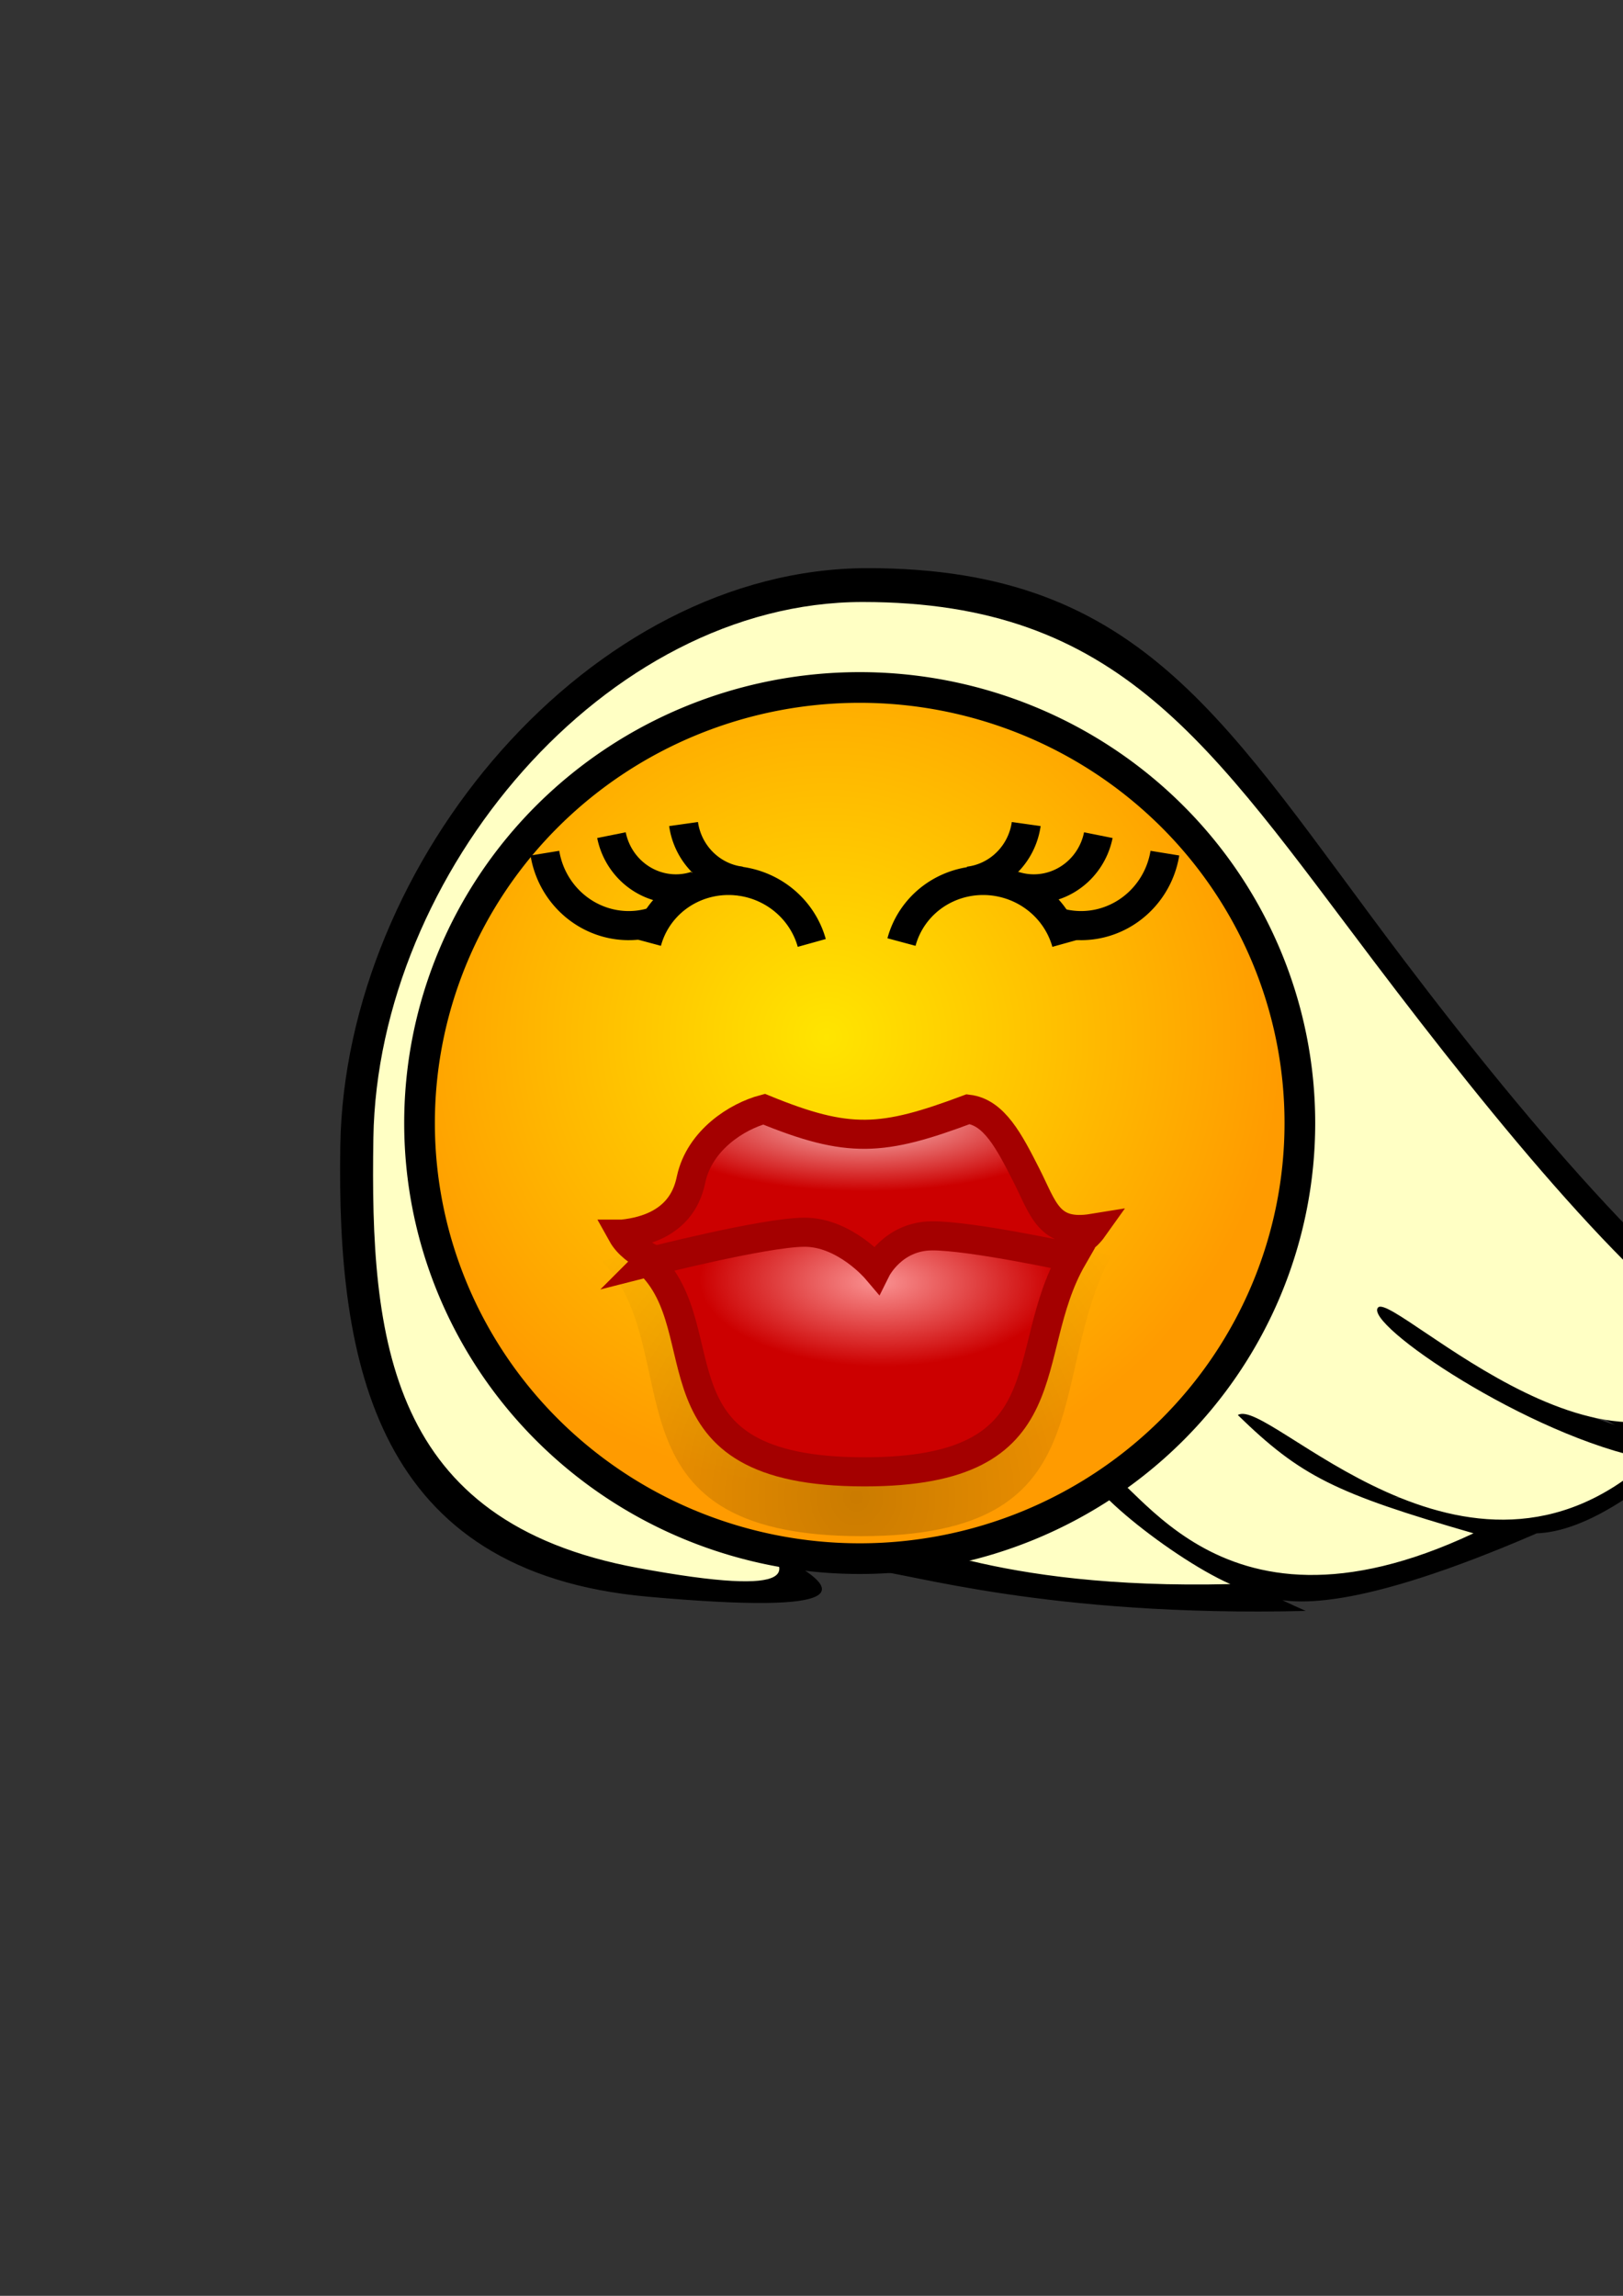 <?xml version="1.0" encoding="UTF-8" standalone="no"?>
<!-- Created with Inkscape (http://www.inkscape.org/) -->

<svg
   xmlns:dc="http://purl.org/dc/elements/1.1/"
   xmlns:cc="http://creativecommons.org/ns#"
   xmlns:rdf="http://www.w3.org/1999/02/22-rdf-syntax-ns#"
   xmlns:svg="http://www.w3.org/2000/svg"
   xmlns="http://www.w3.org/2000/svg"
   xmlns:xlink="http://www.w3.org/1999/xlink"
   xmlns:sodipodi="http://sodipodi.sourceforge.net/DTD/sodipodi-0.dtd"
   xmlns:inkscape="http://www.inkscape.org/namespaces/inkscape"
   version="1.0"
   width="210mm"
   height="297mm"
   id="svg2"
   inkscape:version="0.48.1 "
   sodipodi:docname="smile_kiss.svg">
  <rect width="100%" height="100%" fill="#333333" stroke="none"/>
  <sodipodi:namedview
     pagecolor="#ffffff"
     bordercolor="#666666"
     borderopacity="1"
     objecttolerance="10"
     gridtolerance="10"
     guidetolerance="10"
     inkscape:pageopacity="0"
     inkscape:pageshadow="2"
     inkscape:window-width="1920"
     inkscape:window-height="1018"
     id="namedview30"
     showgrid="false"
     inkscape:zoom="0.64"
     inkscape:cx="101.24361"
     inkscape:cy="445.00792"
     inkscape:window-x="-8"
     inkscape:window-y="-8"
     inkscape:window-maximized="1"
     inkscape:current-layer="svg2" />
  <defs
     id="defs5">
    <linearGradient
       id="linearGradient3950">
      <stop
         style="stop-color:#79513a;stop-opacity:1"
         offset="0"
         id="stop3952" />
      <stop
         style="stop-color:#271a12;stop-opacity:1"
         offset="1"
         id="stop3954" />
    </linearGradient>
    <linearGradient
       id="linearGradient3196">
      <stop
         style="stop-color:#fdeeee;stop-opacity:1"
         offset="0"
         id="stop3198" />
      <stop
         style="stop-color:#fac1bb;stop-opacity:1"
         offset="1"
         id="stop3200" />
    </linearGradient>
    <linearGradient
       id="linearGradient3154">
      <stop
         style="stop-color:#ffe500;stop-opacity:1"
         offset="0"
         id="stop3156" />
      <stop
         style="stop-color:#ff9b00;stop-opacity:1"
         offset="1"
         id="stop3158" />
    </linearGradient>
    <inkscape:perspective
       id="perspective9"
       inkscape:persp3d-origin="372.04724 : 350.78739 : 1"
       inkscape:vp_z="744.09448 : 526.18109 : 1"
       inkscape:vp_y="0 : 1000 : 0"
       inkscape:vp_x="0 : 526.18109 : 1"
       sodipodi:type="inkscape:persp3d" />
    <radialGradient
       cx="404.317"
       cy="506.702"
       r="222.756"
       fx="404.317"
       fy="506.702"
       id="radialGradient3160"
       xlink:href="#linearGradient3154"
       gradientUnits="userSpaceOnUse"
       gradientTransform="matrix(1,0,0,0.99,-66.219,-25.603)"
       spreadMethod="pad" />
    <linearGradient
       x1="422.761"
       y1="316.158"
       x2="422.761"
       y2="406.658"
       id="linearGradient3956"
       xlink:href="#linearGradient3950"
       gradientUnits="userSpaceOnUse" />
    <radialGradient
       gradientUnits="userSpaceOnUse"
       gradientTransform="matrix(1.354,5.943389e-8,-6.380732e-8,1.453,-8.598,-19.228)"
       r="8.75"
       fy="36.862"
       fx="24.319"
       cy="36.862"
       cx="24.319"
       id="radialGradient3082"
       xlink:href="#linearGradient3076"
       inkscape:collect="always" />
    <radialGradient
       r="7.75"
       fy="24.284"
       fx="47.651"
       cy="24.284"
       cx="47.651"
       gradientTransform="matrix(-5.343385e-7,-0.317,0.972,-4.735123e-7,1,36.472)"
       gradientUnits="userSpaceOnUse"
       id="radialGradient3056"
       xlink:href="#linearGradient3110"
       inkscape:collect="always" />
    <radialGradient
       r="7.75"
       fy="29.134"
       fx="27.643"
       cy="29.134"
       cx="27.643"
       gradientTransform="matrix(0.005,-0.373,0.792,0.011,1.832,36.929)"
       gradientUnits="userSpaceOnUse"
       id="radialGradient2303"
       xlink:href="#linearGradient3287"
       inkscape:collect="always" />
    <radialGradient
       r="8.902"
       fy="15.756"
       fx="29.158"
       cy="15.721"
       cx="29.288"
       gradientUnits="userSpaceOnUse"
       id="radialGradient1362"
       xlink:href="#linearGradient3290"
       inkscape:collect="always" />
    <radialGradient
       r="19.714"
       fy="38.571"
       fx="24.714"
       cy="38.571"
       cx="24.714"
       gradientTransform="matrix(1,0,0,0.333,0,25.714)"
       gradientUnits="userSpaceOnUse"
       id="radialGradient1360"
       xlink:href="#linearGradient4565"
       inkscape:collect="always" />
    <linearGradient
       id="linearGradient4565"
       inkscape:collect="always">
      <stop
         id="stop4567"
         offset="0"
         style="stop-color:#000000;stop-opacity:1;" />
      <stop
         id="stop4569"
         offset="1"
         style="stop-color:#000000;stop-opacity:0;" />
    </linearGradient>
    <linearGradient
       id="linearGradient3290">
      <stop
         id="stop3292"
         offset="0"
         style="stop-color:#fffcde;stop-opacity:1;" />
      <stop
         style="stop-color:#f6e76a;stop-opacity:1;"
         offset="0.645"
         id="stop3294" />
      <stop
         id="stop3296"
         offset="1"
         style="stop-color:#ffb738;stop-opacity:1;" />
    </linearGradient>
    <linearGradient
       id="linearGradient3110">
      <stop
         id="stop3112"
         offset="0"
         style="stop-color:#fcc2c2;stop-opacity:1" />
      <stop
         id="stop3114"
         offset="1"
         style="stop-color:#cc0000" />
    </linearGradient>
    <linearGradient
       id="linearGradient2319">
      <stop
         id="stop2321"
         offset="0"
         style="stop-color:#ffffff;stop-opacity:1" />
      <stop
         id="stop2323"
         offset="1"
         style="stop-color:#cc0000;stop-opacity:0;" />
    </linearGradient>
    <linearGradient
       id="linearGradient2349">
      <stop
         id="stop2351"
         offset="0"
         style="stop-color:#ef2929" />
      <stop
         id="stop2353"
         offset="1"
         style="stop-color:#ef2929;stop-opacity:0;" />
    </linearGradient>
    <linearGradient
       id="linearGradient3076"
       inkscape:collect="always">
      <stop
         id="stop3078"
         offset="0"
         style="stop-color:#000000;stop-opacity:1;" />
      <stop
         id="stop3080"
         offset="1"
         style="stop-color:#000000;stop-opacity:0;" />
    </linearGradient>
    <linearGradient
       id="linearGradient3287">
      <stop
         style="stop-color:#fa9292;stop-opacity:1"
         offset="0"
         id="stop3289" />
      <stop
         style="stop-color:#cc0000"
         offset="1"
         id="stop3291" />
    </linearGradient>
    <inkscape:perspective
       id="perspective48"
       inkscape:persp3d-origin="24 : 16 : 1"
       inkscape:vp_z="48 : 24 : 1"
       inkscape:vp_y="0 : 1000 : 0"
       inkscape:vp_x="0 : 24 : 1"
       sodipodi:type="inkscape:persp3d" />
    <radialGradient
       inkscape:collect="always"
       xlink:href="#linearGradient3287"
       id="radialGradient3145"
       gradientUnits="userSpaceOnUse"
       gradientTransform="matrix(0.077,-5.311,11.27,0.162,98.863,769.001)"
       cx="27.643"
       cy="29.134"
       fx="27.643"
       fy="29.134"
       r="7.75" />
    <radialGradient
       inkscape:collect="always"
       xlink:href="#linearGradient3110"
       id="radialGradient3148"
       gradientUnits="userSpaceOnUse"
       gradientTransform="matrix(-7.6039062e-6,-4.512,13.832,-6.7383187e-6,87.019,762.509)"
       cx="47.651"
       cy="24.284"
       fx="47.651"
       fy="24.284"
       r="7.75" />
    <radialGradient
       inkscape:collect="always"
       xlink:href="#linearGradient3076"
       id="radialGradient3151"
       gradientUnits="userSpaceOnUse"
       gradientTransform="matrix(19.262,8.4577421e-7,-9.0801032e-7,20.679,-49.568,-30.142)"
       cx="24.319"
       cy="36.862"
       fx="24.319"
       fy="36.862"
       r="8.75" />
  </defs>
  <path
     style="font-size:medium;font-style:normal;font-variant:normal;font-weight:normal;font-stretch:normal;text-indent:0;text-align:start;text-decoration:none;line-height:normal;letter-spacing:normal;word-spacing:normal;text-transform:none;direction:ltr;block-progression:tb;writing-mode:lr-tb;text-anchor:start;baseline-shift:baseline;color:#000000;fill:#000000;fill-opacity:1;stroke:none;stroke-width:59.793;marker:none;visibility:visible;display:inline;overflow:visible;enable-background:accumulate;font-family:Sans;-inkscape-font-specification:Sans"
     d="m 424.38,277.79 c -135.734,0 -255.67,143.134 -257.96,282.38 -1.761,107.082 17.332,208.598 150.312,220.514 205.025,18.371 -28.749,-51.222 5.185,-51.222 8.483,0 90.31,37.731 105.712,38.526 15.401,0.795 84.07,22.742 210.915,19.661 -33.183,-14.668 -29.701,-16.454 -38.441,-36.114 3.759,6.903 -11.878,71.838 165.061,-7.842 -72.951,-21.11 -103.552,-5.201 -72.672,-13.892 30.88,-8.69 39.121,63.601 135.881,-23.447 -64.006,-12.186 -95.448,-34.543 -86.893,-42.682 8.556,-8.139 75.279,94.873 135.243,4.309 C 821.953,636.615 749.997,553.177 686.319,469.086 599.496,354.434 560.114,277.79 424.38,277.79 z"
     id="path3926-6"
     inkscape:connector-curvature="0"
     sodipodi:nodetypes="ssssscccscscss"
     inkscape:export-filename="D:\studyworkspace\Asia\res\drawable\kiss_30.png"
     inkscape:export-xdpi="5.29251"
     inkscape:export-ydpi="5.29251" />
  <path
     style="font-size:medium;font-style:normal;font-variant:normal;font-weight:normal;font-stretch:normal;text-indent:0;text-align:start;text-decoration:none;line-height:normal;letter-spacing:normal;word-spacing:normal;text-transform:none;direction:ltr;block-progression:tb;writing-mode:lr-tb;text-anchor:start;baseline-shift:baseline;color:#000000;fill:#ffffc4;fill-opacity:1;stroke:none;stroke-width:59.793;marker:none;visibility:visible;display:inline;overflow:visible;enable-background:accumulate;font-family:Sans;-inkscape-font-specification:Sans"
     d="m 421.875,294.344 c -125.906,0 -237.157,132.77 -239.281,261.933 -1.633,99.328 7.503,187.818 129.282,210.344 162.641,30.085 -16.522,-53.311 14.955,-53.311 7.869,0 83.771,34.999 98.057,35.737 14.286,0.738 59.141,28.342 176.801,25.484 -30.781,-13.606 -84.075,-57.294 -66.094,-58.138 17.981,-0.843 55.652,94.174 184.995,33.308 -67.669,-19.582 -84.508,-27.88 -115.239,-57.816 14.582,-9.624 111.655,102.476 201.409,21.731 C 747.388,702.314 666.046,646.791 673.982,639.241 681.918,631.692 797.437,748.985 853.058,664.979 802.255,635.883 731.161,548.341 672.094,470.34 591.558,363.988 547.781,294.344 421.875,294.344 z"
     id="path3926"
     inkscape:connector-curvature="0"
     sodipodi:nodetypes="ssssscscccscss"
     inkscape:export-filename="D:\studyworkspace\Asia\res\drawable\kiss_30.png"
     inkscape:export-xdpi="5.29251"
     inkscape:export-ydpi="5.29251" />
  <path
     d="M 569.46 518.209 A 215.256 212.978 0 1 1  138.948,518.209 A 215.256 212.978 0 1 1  569.46 518.209 z"
     style="opacity:1;fill:url(#radialGradient3160);fill-opacity:1;fill-rule:evenodd;stroke:#000000;stroke-width:15;stroke-linecap:butt;stroke-linejoin:miter;marker:none;marker-start:none;marker-mid:none;marker-end:none;stroke-miterlimit:4;stroke-dasharray:none;stroke-dashoffset:0;stroke-opacity:1;visibility:visible;display:inline;overflow:visible;enable-background:accumulate"
     id="path2382"
     transform="translate(66.219,30.902)"
     inkscape:export-filename="D:\studyworkspace\Asia\res\drawable\kiss_30.png"
     inkscape:export-xdpi="5.29251"
     inkscape:export-ydpi="5.29251" />
  <path
     sodipodi:type="arc"
     style="fill:none;stroke:#000000;stroke-width:1;stroke-linecap:butt;stroke-miterlimit:4;stroke-opacity:1;stroke-dasharray:none;stroke-dashoffset:0;fill-opacity:1"
     id="path1364"
     sodipodi:cx="-3.8125"
     sodipodi:cy="1.875"
     sodipodi:rx="2.9375"
     sodipodi:ry="2.875"
     d="M -0.875,1.875 A 2.938,2.875 0 0 1 -6.356,3.312"
     sodipodi:start="0"
     sodipodi:end="2.6179939"
     sodipodi:open="true"
     transform="matrix(-13.746,-3.683,3.683,-13.746,421.928,483.158)"
     inkscape:export-filename="D:\studyworkspace\Asia\res\drawable\kiss_30.png"
     inkscape:export-xdpi="5.29251"
     inkscape:export-ydpi="5.29251" />
  <path
     transform="matrix(-13.746,-3.683,3.683,-13.746,297.411,483.158)"
     sodipodi:open="true"
     sodipodi:end="2.6179939"
     sodipodi:start="0"
     d="M -0.875,1.875 A 2.938,2.875 0 0 1 -6.356,3.312"
     sodipodi:ry="2.875"
     sodipodi:rx="2.9375"
     sodipodi:cy="1.875"
     sodipodi:cx="-3.8125"
     id="path2094"
     style="fill:none;stroke:#000000;stroke-width:1;stroke-linecap:butt;stroke-miterlimit:4;stroke-opacity:1;stroke-dasharray:none;stroke-dashoffset:0;fill-opacity:1"
     sodipodi:type="arc"
     inkscape:export-filename="D:\studyworkspace\Asia\res\drawable\kiss_30.png"
     inkscape:export-xdpi="5.29251"
     inkscape:export-ydpi="5.29251" />
  <path
     inkscape:connector-curvature="0"
     inkscape:r_cy="true"
     inkscape:r_cx="true"
     sodipodi:nodetypes="csssccc"
     id="path3066"
     d="m 294.353,616.643 c 0,0 67.432,-18.914 91.339,-19.191 23.907,-0.277 4.289,18.084 35.859,17.719 30.675,-0.355 16.307,-15.114 39.096,-15.378 22.789,-0.264 82.734,13.968 82.734,13.968 -32.581,61.667 -2.637,137.332 -122.1,137.332 -130.323,0 -83.932,-90.546 -126.929,-134.451 z"
     style="opacity:0.206;fill:url(#radialGradient3151);fill-opacity:1;fill-rule:evenodd;stroke:none"
     inkscape:export-filename="D:\studyworkspace\Asia\res\drawable\kiss_30.png"
     inkscape:export-xdpi="5.29251"
     inkscape:export-ydpi="5.29251" />
  <path
     inkscape:connector-curvature="0"
     style="color:#000000;fill:url(#radialGradient3148);fill-opacity:1;fill-rule:evenodd;stroke:#a40000;stroke-width:14.231;stroke-linecap:butt;stroke-linejoin:miter;stroke-miterlimit:4;stroke-opacity:1;stroke-dasharray:none;stroke-dashoffset:0;marker:none;visibility:visible;display:inline;overflow:visible"
     d="m 304.258,603.435 c 21.294,38.297 204.428,33.383 230.209,-2.856 -21.728,3.535 -24.163,-9.495 -32.549,-25.998 -8.386,-16.503 -15.724,-30.733 -28.473,-32.252 -41.964,15.72 -58.349,16.99 -99.8,0 -13.194,3.481 -31.487,15.101 -35.64,34.159 -1.306,5.991 -5.321,24.004 -33.746,26.946 z"
     id="path3047"
     inkscape:r_cx="true"
     inkscape:r_cy="true"
     sodipodi:nodetypes="ccsccsc"
     inkscape:export-filename="D:\studyworkspace\Asia\res\drawable\kiss_30.png"
     inkscape:export-xdpi="5.29251"
     inkscape:export-ydpi="5.29251" />
  <path
     inkscape:connector-curvature="0"
     style="fill:url(#radialGradient3145);fill-opacity:1;fill-rule:evenodd;stroke:#a40000;stroke-width:14.231;stroke-linecap:butt;stroke-linejoin:miter;stroke-miterlimit:4;stroke-opacity:1;stroke-dasharray:none"
     d="m 316.994,617.117 c 0,0 56.193,-14.424 76.115,-14.635 19.922,-0.211 35.445,18.115 35.445,18.115 0,0 8.026,-16.128 27.017,-16.33 18.99,-0.201 68.944,10.652 68.944,10.652 -27.151,47.027 -2.197,104.729 -101.748,104.729 -108.601,0 -69.943,-69.05 -105.772,-102.531 z"
     id="path1360"
     sodipodi:nodetypes="cscsccc"
     inkscape:r_cx="true"
     inkscape:r_cy="true"
     inkscape:export-filename="D:\studyworkspace\Asia\res\drawable\kiss_30.png"
     inkscape:export-xdpi="5.29251"
     inkscape:export-ydpi="5.29251" />
  <path
     transform="matrix(-4.474,13.509,13.509,4.474,486.833,453.974)"
     sodipodi:open="true"
     sodipodi:end="1.7329598"
     sodipodi:start="0"
     d="M -0.875,1.875 A 2.938,2.875 0 0 1 -4.287,4.712"
     sodipodi:ry="2.875"
     sodipodi:rx="2.9375"
     sodipodi:cy="1.875"
     sodipodi:cx="-3.8125"
     id="path3092"
     style="fill:none;stroke:#000000;stroke-width:1;stroke-linecap:butt;stroke-miterlimit:4;stroke-opacity:1;stroke-dasharray:none;stroke-dashoffset:0;fill-opacity:1"
     sodipodi:type="arc"
     inkscape:r_cx="true"
     inkscape:r_cy="true"
     inkscape:export-filename="D:\studyworkspace\Asia\res\drawable\kiss_30.png"
     inkscape:export-xdpi="5.29251"
     inkscape:export-ydpi="5.29251" />
  <path
     inkscape:r_cy="true"
     inkscape:r_cx="true"
     sodipodi:type="arc"
     style="fill:none;stroke:#000000;stroke-width:1.291;stroke-linecap:butt;stroke-miterlimit:4;stroke-opacity:1;stroke-dasharray:none;stroke-dashoffset:0;fill-opacity:1"
     id="path3094"
     sodipodi:cx="-3.8125"
     sodipodi:cy="1.875"
     sodipodi:rx="2.9375"
     sodipodi:ry="2.875"
     d="M -0.875,1.875 A 2.938,2.875 0 0 1 -4.179,4.728"
     sodipodi:start="0"
     sodipodi:end="1.6958804"
     sodipodi:open="true"
     transform="matrix(-3.466,10.467,10.467,3.466,473.138,435.696)"
     inkscape:export-filename="D:\studyworkspace\Asia\res\drawable\kiss_30.png"
     inkscape:export-xdpi="5.29251"
     inkscape:export-ydpi="5.29251" />
  <path
     transform="matrix(-3.466,10.467,10.467,3.466,437.562,432.138)"
     sodipodi:open="true"
     sodipodi:end="1.7544278"
     sodipodi:start="0.43025654"
     d="M -1.143,3.074 A 2.938,2.875 0 0 1 -4.349,4.702"
     sodipodi:ry="2.875"
     sodipodi:rx="2.9375"
     sodipodi:cy="1.875"
     sodipodi:cx="-3.8125"
     id="path3096"
     style="fill:none;stroke:#000000;stroke-width:1.291;stroke-linecap:butt;stroke-miterlimit:4;stroke-opacity:1;stroke-dasharray:none;stroke-dashoffset:0;fill-opacity:1"
     sodipodi:type="arc"
     inkscape:r_cx="true"
     inkscape:r_cy="true"
     inkscape:export-filename="D:\studyworkspace\Asia\res\drawable\kiss_30.png"
     inkscape:export-xdpi="5.29251"
     inkscape:export-ydpi="5.29251" />
  <path
     inkscape:r_cy="true"
     inkscape:r_cx="true"
     sodipodi:type="arc"
     style="fill:none;stroke:#000000;stroke-width:1;stroke-linecap:butt;stroke-miterlimit:4;stroke-opacity:1;stroke-dasharray:none;stroke-dashoffset:0;fill-opacity:1"
     id="path3098"
     sodipodi:cx="-3.8125"
     sodipodi:cy="1.875"
     sodipodi:rx="2.9375"
     sodipodi:ry="2.875"
     d="M -0.875,1.875 A 2.938,2.875 0 0 1 -4.287,4.712"
     sodipodi:start="0"
     sodipodi:end="1.7329598"
     sodipodi:open="true"
     transform="matrix(4.474,13.509,-13.509,4.474,349.306,453.974)"
     inkscape:export-filename="D:\studyworkspace\Asia\res\drawable\kiss_30.png"
     inkscape:export-xdpi="5.29251"
     inkscape:export-ydpi="5.29251" />
  <path
     transform="matrix(3.466,10.467,-10.467,3.466,363.001,435.696)"
     sodipodi:open="true"
     sodipodi:end="1.6958804"
     sodipodi:start="0"
     d="M -0.875,1.875 A 2.938,2.875 0 0 1 -4.179,4.728"
     sodipodi:ry="2.875"
     sodipodi:rx="2.9375"
     sodipodi:cy="1.875"
     sodipodi:cx="-3.8125"
     id="path3100"
     style="fill:none;stroke:#000000;stroke-width:1.291;stroke-linecap:butt;stroke-miterlimit:4;stroke-opacity:1;stroke-dasharray:none;stroke-dashoffset:0;fill-opacity:1"
     sodipodi:type="arc"
     inkscape:r_cx="true"
     inkscape:r_cy="true"
     inkscape:export-filename="D:\studyworkspace\Asia\res\drawable\kiss_30.png"
     inkscape:export-xdpi="5.29251"
     inkscape:export-ydpi="5.29251" />
  <path
     inkscape:r_cy="true"
     inkscape:r_cx="true"
     sodipodi:type="arc"
     style="fill:none;stroke:#000000;stroke-width:1.291;stroke-linecap:butt;stroke-miterlimit:4;stroke-opacity:1;stroke-dasharray:none;stroke-dashoffset:0;fill-opacity:1"
     id="path3102"
     sodipodi:cx="-3.8125"
     sodipodi:cy="1.875"
     sodipodi:rx="2.9375"
     sodipodi:ry="2.875"
     d="M -1.143,3.074 A 2.938,2.875 0 0 1 -4.349,4.702"
     sodipodi:start="0.43025654"
     sodipodi:end="1.7544278"
     sodipodi:open="true"
     transform="matrix(3.466,10.467,-10.467,3.466,398.577,432.138)"
     inkscape:export-filename="D:\studyworkspace\Asia\res\drawable\kiss_30.png"
     inkscape:export-xdpi="5.29251"
     inkscape:export-ydpi="5.29251" />
</svg>
